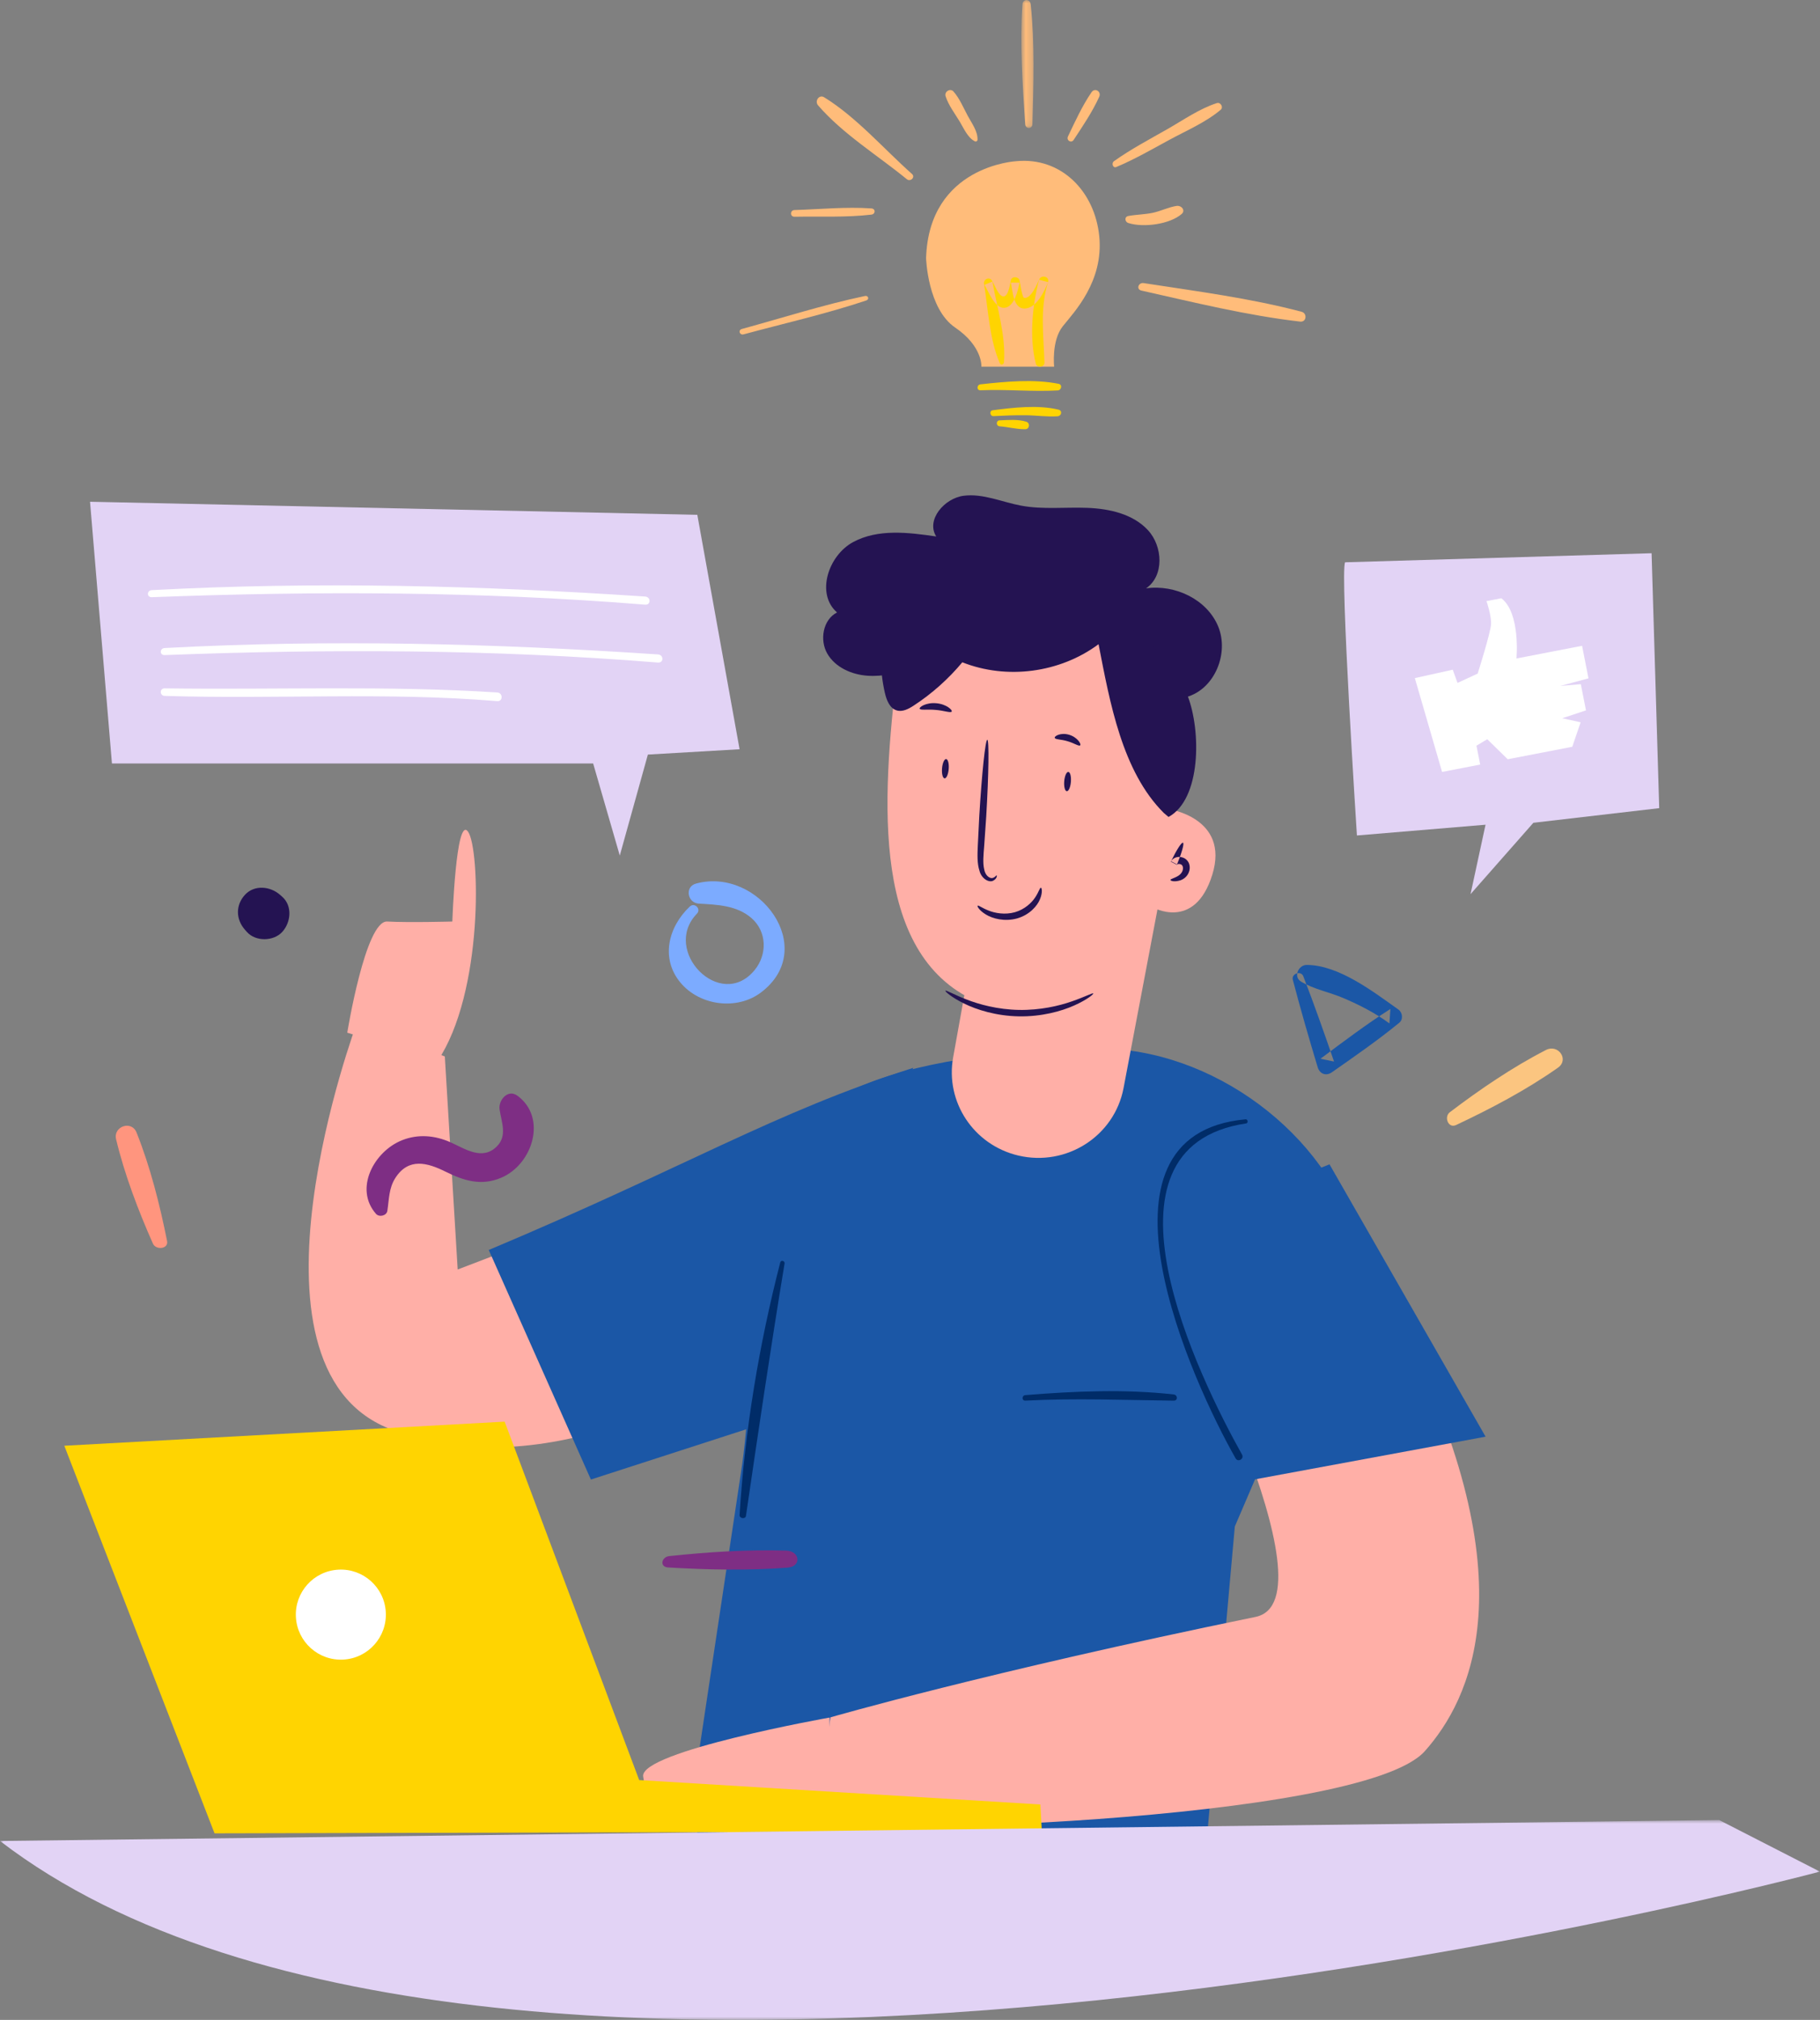 <?xml version="1.0" encoding="UTF-8"?>
<svg width="283px" height="314px" viewBox="0 0 283 314" version="1.1" xmlns="http://www.w3.org/2000/svg" xmlns:xlink="http://www.w3.org/1999/xlink">
    <rect x="0" y="0" width="283" height="314" fill="#808080" stroke="none"/>
    <!-- Generator: Sketch 64 (93537) - https://sketch.com -->
    <title>Group 109</title>
    <desc>Created with Sketch.</desc>
    <defs>
        <polygon id="path-1" points="0 0.935 282.979 0.935 282.979 32 0 32"></polygon>
        <polygon id="path-3" points="0.761 0.008 2.761 0.008 2.761 19.892 0.761 19.892"></polygon>
    </defs>
    <g id="Page-1" stroke="none" stroke-width="1" fill="none" fill-rule="evenodd">
        <g id="03" transform="translate(-66, -98)">
            <g id="Group-109" transform="translate(66, 98)">
                <path d="M107.256,140.927 C103.921,144.082 102.654,148.993 105.832,152.782 C108.825,156.351 114.619,157.108 118.356,154.262 C127.38,147.398 117.975,134.73 108.236,137.352 C106.43,137.837 106.882,140.371 108.662,140.471 C111.511,140.63 114.557,140.739 116.833,142.704 C119.277,144.818 119.33,148.391 117.325,150.821 C112.018,157.254 102.797,147.781 108.371,142.029 C109.076,141.303 107.992,140.231 107.256,140.927" id="Fill-1" fill="#7CABFF"></path>
                <path d="M201.028,152.315 C202.22,156.874 203.529,161.384 204.889,165.892 C205.218,166.977 206.213,167.316 207.115,166.682 C210.664,164.193 214.218,161.746 217.579,158.99 C218.226,158.46 218.085,157.392 217.445,156.938 C213.508,154.148 208.189,150.03 203.192,150 C201.922,149.994 201.033,151.839 202.321,152.607 C204.34,153.807 206.754,154.235 208.907,155.16 C211.395,156.226 213.857,157.477 216.049,159.097 C216.101,158.349 216.148,157.598 216.198,156.85 C212.438,159.242 208.901,161.919 205.325,164.587 C206.029,164.732 206.733,164.879 207.437,165.024 C205.911,160.572 204.346,156.149 202.655,151.761 C202.298,150.836 200.774,151.343 201.028,152.315" id="Fill-3" fill="#1B57A6"></path>
                <path d="M226.412,174.89 C231.83,172.343 237.374,169.415 242.255,165.977 C244.046,164.714 242.281,162.25 240.392,163.222 C235.174,165.904 230.088,169.371 225.433,172.907 C224.501,173.617 225.187,175.467 226.412,174.89" id="Fill-5" fill="#FBC580"></path>
                <path d="M25.977,192.91 C24.848,187.274 23.378,181.424 21.235,176.061 C20.448,174.09 17.575,175.113 18.053,177.101 C19.367,182.588 21.484,188.147 23.78,193.325 C24.241,194.364 26.233,194.186 25.977,192.91" id="Fill-7" fill="#FF957E"></path>
                <path d="M43.882,139.402 L43.539,139.1 C42.031,137.767 39.558,137.506 38.091,139.1 C36.609,140.711 36.664,142.924 38.091,144.535 C38.193,144.649 38.293,144.761 38.393,144.877 C39.744,146.396 42.524,146.353 43.882,144.877 C45.233,143.408 45.507,140.835 43.882,139.402" id="Fill-9" fill="#241352"></path>
                <path d="M187.002,293.19 C187.002,293.19 129.925,306.421 107,283.573 L115.203,229.001 C117.696,213.314 116.21,183.134 128.264,172.427 C130.596,170.354 132.842,169.323 132.842,169.323 C141.298,165.253 156.341,163.055 170.787,163 C188.334,162.933 206.394,176.155 211,193.028 L192.008,237.299 L187.002,293.19 Z" id="Fill-11" fill="#1B57A6"></path>
                <path d="M182.335,199.783 C182.335,199.783 207.935,248.749 195.226,251.356 C153.404,259.934 129.132,266.969 129.132,266.969 L127,283.093 C127.623,285.531 211.607,283.425 221.555,272.22 C228.578,264.309 237.916,246.028 218.051,206.46 L212.016,193 L182.335,199.783 Z" id="Fill-13" fill="#FFAFA7"></path>
                <path d="M135,172.907 L71.166,197.349 L69.168,164.228 L55.502,159 C55.502,159 35.685,212.164 60.468,222.062 C85.252,231.962 113.177,213.67 113.177,213.67 L135,172.907 Z" id="Fill-15" fill="#FFAFA7"></path>
                <path d="M142,166 C120.03,173.052 106.928,181.317 76,194.315 L91.882,230 L119.255,221.145 L142,166 Z" id="Fill-17" fill="#1B57A6"></path>
                <polyline id="Fill-19" fill="#1B57A6" points="179.006 192.407 194.978 230 231 223.337 206.732 181 178 192.407"></polyline>
                <path d="M159.435,217.734 C167.16,217.328 174.79,217.644 182.509,217.74 C183.184,217.75 183.143,216.848 182.509,216.776 C174.902,215.916 167.048,216.26 159.435,216.878 C158.861,216.926 158.849,217.766 159.435,217.734" id="Fill-21" fill="#002C68"></path>
                <path d="M193.684,174.001 C167.713,176.368 185.477,215.015 192.133,226.715 C192.501,227.367 193.497,226.783 193.131,226.127 C186.515,214.306 168.812,178.34 193.769,174.641 C194.126,174.588 194.047,173.967 193.684,174.001" id="Fill-23" fill="#002C68"></path>
                <path d="M121.326,196.244 C118.03,209.038 115.817,222.343 115.001,235.517 C114.966,236.062 115.912,236.2 115.993,235.648 C117.909,222.55 119.836,209.488 121.995,196.421 C122.064,196.005 121.437,195.813 121.326,196.244" id="Fill-25" fill="#002C68"></path>
                <path d="M183.297,125 C183.698,119.45 184.104,113.9 184.506,108.349 C188.881,107.12 191.157,101.54 189.409,97.355 C187.664,93.171 182.707,90.821 178.205,91.462 C181.045,89.534 180.829,84.93 178.498,82.413 C176.167,79.897 172.516,79.081 169.082,78.949 C165.649,78.817 162.175,79.232 158.797,78.608 C155.806,78.052 152.875,76.686 149.856,77.066 C146.837,77.447 143.951,80.835 145.579,83.398 C141.225,82.761 136.514,82.181 132.644,84.276 C128.775,86.37 126.833,92.329 130.157,95.206 C127.961,96.322 127.412,99.492 128.647,101.621 C129.882,103.747 132.411,104.866 134.868,105.043 C137.328,105.217 139.767,104.597 142.154,103.982" id="Fill-27" fill="#241352"></path>
                <path d="M182.445,114.257 L181.58,125.747 C181.58,125.747 191.264,127.065 188.506,135.975 C185.743,144.885 179.119,140.987 179.119,140.987 C179.119,140.987 177.461,163.822 154.271,156.582 C135.814,150.818 136.942,126.713 139.285,106.162 C140.194,98.2 147.66,92.725 155.459,94.257 L169.401,96.997 C177.461,98.58 183.067,106 182.445,114.257" id="Fill-29" fill="#FFAFA7"></path>
                <path d="M181,136 L174.705,169.15 C173.285,176.618 165.83,181.396 158.343,179.634 C151.406,177.999 146.963,171.308 148.209,164.374 L151.626,145.374 L181,136 Z" id="Fill-31" fill="#FFAFA7"></path>
                <path d="M154.978,136.089 C155.015,136.076 155.084,136.575 154.41,136.92 C153.711,137.248 152.589,136.533 152.301,135.359 C151.927,134.228 151.983,132.859 152.044,131.453 C152.118,129.958 152.195,128.433 152.274,126.833 C152.666,120.279 153.219,114.983 153.52,115 C153.815,115.022 153.742,120.349 153.354,126.905 C153.242,128.501 153.139,130.028 153.035,131.521 C152.917,132.94 152.807,134.178 153.033,135.131 C153.197,136.094 153.864,136.566 154.298,136.494 C154.742,136.415 154.904,136.028 154.978,136.089" id="Fill-33" fill="#241352"></path>
                <path d="M147.005,154.015 C147.113,153.888 148.247,154.578 150.243,155.356 C152.221,156.137 155.134,156.936 158.433,156.996 C161.737,157.057 164.683,156.368 166.698,155.659 C168.729,154.956 169.895,154.309 169.995,154.44 C170.079,154.534 169.06,155.402 167.029,156.306 C165.02,157.211 161.921,158.062 158.409,157.996 C154.9,157.933 151.846,156.967 149.879,155.989 C147.895,155.01 146.92,154.105 147.005,154.015" id="Fill-35" fill="#241352"></path>
                <path d="M152.021,140.794 C152.154,140.692 152.687,141.147 153.703,141.545 C154.694,141.948 156.263,142.245 157.813,141.808 C159.362,141.362 160.441,140.313 160.983,139.476 C161.544,138.628 161.676,137.985 161.854,138 C161.988,137.998 162.156,138.71 161.713,139.78 C161.294,140.823 160.11,142.206 158.164,142.77 C156.208,143.315 154.337,142.801 153.308,142.169 C152.242,141.529 151.909,140.862 152.021,140.794" id="Fill-37" fill="#241352"></path>
                <path d="M182,136.794 C181.986,136.628 182.566,136.546 183.209,136.151 C183.53,135.947 183.809,135.657 183.91,135.251 C184.013,134.838 183.895,134.453 183.572,134.35 C183.306,134.247 183.053,134.333 182.994,134.43 L182.059,133.949 C182.935,132.149 183.718,130.905 183.948,131.006 C184.174,131.107 183.777,132.518 183.024,134.373 L182.091,133.89 C182.483,133.226 183.342,133.075 183.963,133.327 C184.418,133.476 184.819,133.93 184.927,134.359 C185.055,134.796 185.001,135.218 184.87,135.567 C184.614,136.279 184.009,136.697 183.543,136.85 C182.568,137.157 181.996,136.917 182,136.794" id="Fill-39" fill="#241352"></path>
                <path d="M164.007,114.698 C163.908,114.44 164.936,113.834 166.234,114.22 C167.535,114.598 168.162,115.69 167.964,115.862 C167.771,116.066 167.019,115.512 165.997,115.228 C164.986,114.914 164.083,114.982 164.007,114.698" id="Fill-41" fill="#241352"></path>
                <path d="M143.01,110.176 C142.882,109.928 144.01,109.176 145.588,109.322 C147.167,109.456 148.149,110.396 147.981,110.616 C147.822,110.866 146.794,110.46 145.5,110.36 C144.205,110.23 143.124,110.45 143.01,110.176" id="Fill-43" fill="#241352"></path>
                <path d="M180.968,126.379 C174.485,119.934 172.58,109.197 170.821,100.144 C164.818,104.602 156.558,105.698 149.636,102.956 C147.462,105.56 144.91,107.833 142.089,109.678 C141.286,110.203 140.334,110.714 139.422,110.432 C138.334,110.097 137.85,108.826 137.59,107.698 C136.762,104.086 136.733,100.22 137.968,96.733 C139.204,93.244 141.792,90.181 145.186,88.842 C148.811,87.409 152.892,88.032 156.655,89.027 C162.325,90.527 167.791,92.829 172.848,95.848 C177.808,98.81 182.574,102.731 184.677,108.188 C186.782,113.642 186.773,124.242 181.699,127" id="Fill-45" fill="#241352"></path>
                <path d="M165.882,123 C165.594,122.982 165.416,122.294 165.48,121.466 C165.546,120.637 165.832,119.982 166.118,120 C166.406,120.018 166.586,120.706 166.518,121.534 C166.454,122.361 166.168,123.018 165.882,123" id="Fill-47" fill="#241352"></path>
                <path d="M146.881,121 C146.593,120.982 146.415,120.294 146.481,119.466 C146.545,118.637 146.831,117.982 147.117,118 C147.405,118.018 147.585,118.706 147.519,119.534 C147.453,120.361 147.169,121.018 146.881,121" id="Fill-49" fill="#241352"></path>
                <path d="M54,160.531 C54,160.531 56.826,143.066 60.205,143.254 C63.583,143.442 70.336,143.254 70.336,143.254 C70.336,143.254 70.9,126.642 72.778,129.285 C74.653,131.928 75.243,154.278 68.006,165 L54,160.531 Z" id="Fill-51" fill="#FFAFA7"></path>
                <path d="M129,267 C129,267 99.428,272.263 100.008,276.165 C100.585,280.066 102.662,284 102.662,284 L129,283.37 L129,267 Z" id="Fill-53" fill="#FFAFA7"></path>
                <polygon id="Fill-55" fill="#FFD401" points="162 284.691 161.771 280.515 99.39 276.718 78.469 221 10 224.747 33.359 285"></polygon>
                <path d="M48.008,251.274 C48.16,254.031 50.518,256.143 53.277,255.992 C56.034,255.84 58.147,253.483 57.992,250.724 C57.841,247.967 55.484,245.855 52.727,246.008 C49.968,246.16 47.857,248.518 48.008,251.274" id="Fill-57" fill="#FFFFFF"></path>
                <path d="M46.011,251.385 C46.224,255.245 49.526,258.202 53.385,257.989 C57.246,257.778 60.201,254.476 59.989,250.615 C59.778,246.755 56.476,243.798 52.615,244.011 C48.755,244.222 45.798,247.524 46.011,251.385" id="Fill-59" fill="#FFFFFF"></path>
                <g id="Group-63" transform="translate(0, 282)">
                    <mask id="mask-2" fill="white">
                        <use xlink:href="#path-1"></use>
                    </mask>
                    <g id="Clip-62"></g>
                    <path d="M-0.001,4.188 L267.325,0.935 L282.979,8.949 C282.979,8.949 77.762,63.857 -0.001,4.188" id="Fill-61" fill="#E2D3F5" mask="url(#mask-2)"></path>
                </g>
                <path d="M158.032,25.057 C158.032,25.057 144.454,25.732 144,40.129 C144,40.129 144.228,48.001 148.528,50.925 C152.827,53.848 152.6,57 152.6,57 L163.914,57 C163.914,57 163.463,52.951 165.273,50.7 C167.083,48.45 171.609,43.728 170.932,36.755 C170.252,29.78 165.045,24.382 158.032,25.057" id="Fill-64" fill="#FFBC7A"></path>
                <path d="M152.458,60.673 C156.455,60.493 160.499,60.919 164.471,60.695 C165.043,60.661 165.239,59.795 164.613,59.669 C160.752,58.893 156.339,59.323 152.458,59.747 C151.863,59.811 151.832,60.701 152.458,60.673" id="Fill-66" fill="#FFD401"></path>
                <path d="M154.486,64.689 C156.141,64.599 157.808,64.535 159.467,64.551 C161.118,64.567 162.81,64.823 164.451,64.711 C165.054,64.669 165.24,63.841 164.6,63.685 C161.424,62.909 157.562,63.357 154.353,63.779 C153.804,63.853 153.932,64.719 154.486,64.689" id="Fill-68" fill="#FFD401"></path>
                <path d="M155.435,66.272 C156.758,66.366 158.124,66.75 159.442,66.722 C160.094,66.706 160.213,65.762 159.593,65.562 C158.313,65.148 156.762,65.292 155.435,65.346 C154.851,65.37 154.859,66.23 155.435,66.272" id="Fill-70" fill="#FFD401"></path>
                <path d="M156.111,56.351 C156.437,52.277 155.025,47.77 154.309,43.772 C153.897,43.941 153.488,44.108 153.077,44.278 C153.671,45.223 154.655,47.952 156.167,47.854 C157.73,47.753 158.311,45.043 158.529,43.939 L157.182,43.939 C157.484,45.198 157.521,48.233 159.554,47.945 C161.276,47.702 162.436,45.219 162.962,43.857 C162.499,43.732 162.031,43.607 161.563,43.482 C160.523,47.467 160.024,52.512 161.064,56.527 C161.252,57.25 162.431,57.106 162.409,56.351 C162.281,52.129 161.674,47.996 162.962,43.857 C163.241,42.968 161.896,42.653 161.563,43.482 C161.371,43.952 160.259,46.626 159.206,46.281 C158.94,46.194 158.59,43.81 158.529,43.58 C158.374,42.956 157.306,42.907 157.182,43.58 C157.029,44.398 156.679,46.628 155.686,45.961 C155.112,45.576 154.605,44.204 154.241,43.616 C153.826,42.943 152.896,43.419 153.009,44.121 C153.66,48.119 153.839,52.777 155.491,56.516 C155.634,56.838 156.089,56.635 156.111,56.351" id="Fill-72" fill="#FFD401"></path>
                <path d="M115.625,51.977 C121.969,50.261 128.516,48.782 134.71,46.705 C135.205,46.538 135.024,45.9 134.486,46.014 C128.029,47.377 121.69,49.409 115.353,51.142 C114.733,51.312 114.997,52.147 115.625,51.977" id="Fill-74" fill="#FFBC7A"></path>
                <path d="M123.544,33.692 C127.485,33.618 131.586,33.826 135.496,33.364 C136.153,33.286 136.183,32.446 135.496,32.4 C131.566,32.126 127.482,32.534 123.544,32.652 C122.822,32.674 122.815,33.706 123.544,33.692" id="Fill-76" fill="#FFBC7A"></path>
                <path d="M141.81,27.045 C137.396,23.122 133.182,18.226 128.153,15.122 C127.365,14.636 126.632,15.716 127.204,16.378 C131.061,20.838 136.473,24.152 141.01,27.861 C141.569,28.319 142.369,27.54 141.81,27.045" id="Fill-78" fill="#FFBC7A"></path>
                <path d="M151.999,21.709 C152.041,20.404 151.1,19.15 150.511,18.064 C149.815,16.78 149.213,15.292 148.255,14.217 C147.77,13.675 146.791,14.229 147.04,14.982 C147.504,16.387 148.46,17.634 149.218,18.879 C149.857,19.94 150.477,21.422 151.581,21.966 C151.773,22.061 151.99,21.95 151.999,21.709" id="Fill-80" fill="#FFBC7A"></path>
                <g id="Group-84" transform="translate(158, 0)">
                    <mask id="mask-4" fill="white">
                        <use xlink:href="#path-3"></use>
                    </mask>
                    <g id="Clip-83"></g>
                    <path d="M2.532,19.293 C2.702,13.199 2.91,6.753 2.27,0.691 C2.174,-0.206 1.05,-0.235 0.986,0.691 C0.566,6.777 1.014,13.207 1.408,19.293 C1.458,20.084 2.51,20.1 2.532,19.293" id="Fill-82" fill="#FFBC7A" mask="url(#mask-4)"></path>
                </g>
                <path d="M166.948,21.749 C168.366,19.589 169.842,17.424 170.919,15.057 C171.301,14.222 170.243,13.582 169.73,14.334 C168.272,16.472 167.179,18.871 166.062,21.213 C165.772,21.827 166.575,22.317 166.948,21.749" id="Fill-85" fill="#FFBC7A"></path>
                <path d="M173.588,25.96 C176.433,24.767 179.112,23.217 181.819,21.745 C184.491,20.294 187.484,19.031 189.812,17.063 C190.286,16.66 189.781,15.839 189.206,16.028 C186.481,16.912 184.016,18.651 181.536,20.065 C178.73,21.667 175.841,23.186 173.208,25.065 C172.797,25.358 173.033,26.191 173.588,25.96" id="Fill-87" fill="#FFBC7A"></path>
                <path d="M175.445,34.669 C177.82,35.421 181.902,34.866 183.745,33.264 C184.387,32.707 183.703,31.89 182.94,32.012 C181.673,32.212 180.504,32.817 179.242,33.084 C177.986,33.349 176.701,33.345 175.445,33.578 C174.797,33.699 174.909,34.497 175.445,34.669" id="Fill-89" fill="#FFBC7A"></path>
                <path d="M177.484,45.172 C185.563,46.98 193.9,49.046 202.165,49.993 C203.163,50.107 203.298,48.709 202.398,48.469 C194.479,46.362 185.977,45.269 177.842,44.01 C177.006,43.882 176.629,44.98 177.484,45.172" id="Fill-91" fill="#FFBC7A"></path>
                <path d="M60.229,188.242 C60.505,186.432 60.452,184.708 61.48,183.111 C63.531,179.93 66.441,180.731 69.258,182.129 C72.13,183.555 74.832,184.408 77.954,183.078 C82.829,180.997 85.115,173.749 80.465,170.34 C78.959,169.235 77.476,171.058 77.678,172.454 C77.958,174.404 78.94,176.548 77.245,178.225 C74.98,180.467 72.323,178.585 70.062,177.579 C67.619,176.493 65.024,176.255 62.504,177.258 C58.167,178.988 55.022,184.786 58.467,188.701 C58.952,189.254 60.111,189.005 60.229,188.242" id="Fill-93" fill="#7E2E84"></path>
                <path d="M103.89,243.671 C109.976,244.029 116.373,244.173 122.45,243.698 C124.683,243.522 124.407,241.111 122.241,241.045 C116.257,240.859 109.986,241.273 104.056,241.903 C102.867,242.029 102.511,243.589 103.89,243.671" id="Fill-95" fill="#7E2E84"></path>
                <path d="M209.154,87.412 C208.344,88.994 210.994,129.878 210.994,129.878 L230.992,128.206 L228.66,139 L238.432,127.905 L258,125.63 L256.812,86 L209.154,87.412 Z" id="Fill-97" fill="#E2D3F5"></path>
                <path d="M220,105.414 L224.235,120 L230.162,118.855 L229.583,115.918 L231.264,114.917 L234.439,118.029 L244.479,116.09 L245.78,112.286 L242.923,111.653 L246.611,110.431 L245.81,106.356 L242.62,106.633 L247,105.45 L246.004,100.393 L235.802,102.363 C235.802,102.363 236.46,95.297 233.448,93 L231.142,93.447 C231.142,93.447 231.92,95.665 231.847,97.033 C231.777,98.4 229.771,104.711 229.771,104.711 L226.638,106.163 L225.895,104.106 L220,105.414 Z" id="Fill-99" fill="#FFFFFF"></path>
                <polygon id="Fill-101" fill="#E2D3F5" points="14 78 17.406 118.685 92.232 118.685 96.373 133 100.742 117.302 115 116.472 108.428 80.032"></polygon>
                <path d="M23.598,92.836 C49.221,91.86 74.754,91.926 100.314,93.997 C101.226,94.07 101.231,92.797 100.314,92.735 C74.784,91.021 49.168,90.368 23.598,91.74 C22.806,91.783 22.796,92.866 23.598,92.836" id="Fill-103" fill="#FFFFFF"></path>
                <path d="M25.598,101.836 C51.22,100.86 76.755,100.926 102.314,102.997 C103.226,103.07 103.231,101.797 102.314,101.733 C76.785,100.021 51.169,99.368 25.598,100.741 C24.806,100.784 24.796,101.866 25.598,101.836" id="Fill-105" fill="#FFFFFF"></path>
                <path d="M25.602,108.179 C42.91,108.731 60.018,107.543 77.31,108.997 C78.227,109.075 78.233,107.707 77.31,107.647 C60.037,106.537 42.895,107.247 25.602,107.007 C24.797,106.995 24.802,108.153 25.602,108.179" id="Fill-107" fill="#FFFFFF"></path>
            </g>
        </g>
    </g>
</svg>